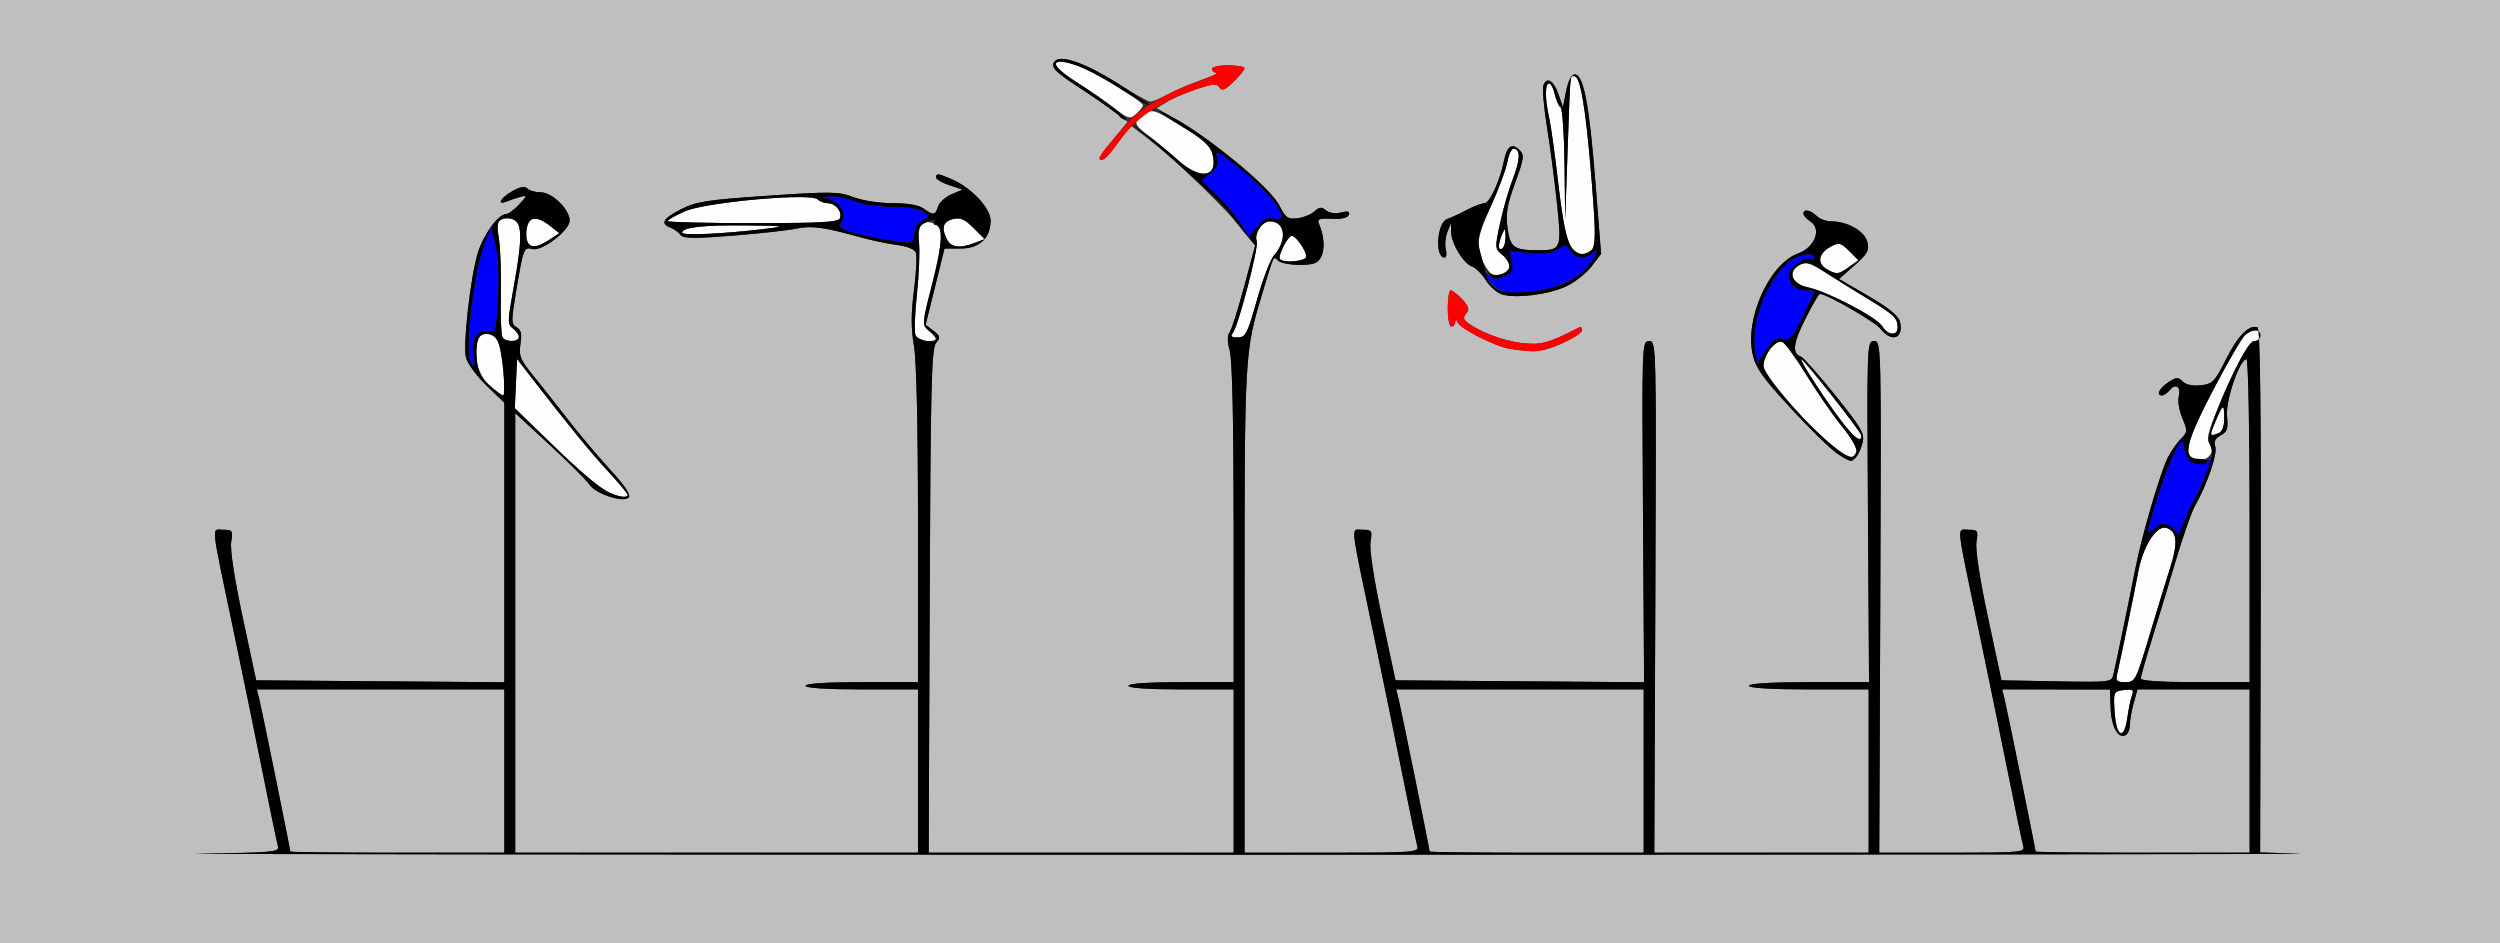 <?xml version="1.0" encoding="UTF-8" standalone="no"?>
<!-- Created with Inkscape (http://www.inkscape.org/) -->

<svg
   xmlns:dc="http://purl.org/dc/elements/1.1/"
   xmlns:cc="http://creativecommons.org/ns#"
   xmlns:rdf="http://www.w3.org/1999/02/22-rdf-syntax-ns#"
   xmlns:svg="http://www.w3.org/2000/svg"
   xmlns="http://www.w3.org/2000/svg"
   version="1.1"
   width="689"
   height="260"
   id="svg2">
  <rect width="100%" height="100%" fill="#333333" stroke="none"/>
  <defs
     id="defs6" />
  <g
     id="g2987">
    <path
       d="m 583.424,200.663 c -0.282,-0.735 -0.606,-3.323 -0.719,-5.75 -0.195,-4.179 -0.052,-4.43 2.682,-4.743 2.421,-0.276 2.777,-0.041 2.203,1.455 -0.377,0.981 -0.95,3.717 -1.273,6.08 -0.58,4.233 -1.89,5.572 -2.893,2.958 z M 583.488,185.75 c 0.935,-4 4.668,-22.074 5.856,-28.36 1.345,-7.113 5.186,-12.906 7.868,-11.868 2.789,1.08 3.059,4.139 0.948,10.75 -1.094,3.426 -3.706,11.966 -5.805,18.978 -3.704,12.372 -3.899,12.75 -6.605,12.75 -2.381,0 -2.711,-0.329 -2.262,-2.25 z M 167.5,135.632 c -1.65,-0.669 -8.089,-6.147 -14.31,-12.174 L 141.88,112.5 l 0.31,-6.784 0.31,-6.784 4,5.173 c 9.888,12.788 16.386,20.734 21.25,25.99 2.888,3.12 5.25,5.949 5.25,6.288 0,0.911 -2.11,0.622 -5.5,-0.752 z m 436.167,-9.298 c -1.751,-1.751 -0.091,-6.685 6.465,-19.209 3.922,-7.493 7.833,-14.187 8.691,-14.874 C 620.941,90.552 623,90.675 623,92.5 c 0,0.825 -0.787,1.511 -1.75,1.524 -1.272,0.018 -3.359,3.618 -7.635,13.169 -4.968,11.096 -5.699,13.442 -4.693,15.054 0.917,1.468 0.92,2.238 0.013,3.331 -1.233,1.486 -4.123,1.9 -5.268,0.755 z M 506.5,124.138 c -5.094,-3.15 -20.503,-20.683 -20.478,-23.301 0.029,-3.073 3.326,-7.301 5.148,-6.601 0.784,0.301 3.806,4.428 6.714,9.17 2.908,4.743 7.315,11.111 9.792,14.152 2.605,3.197 4.269,6.144 3.945,6.986 -0.727,1.895 -1.5,1.834 -5.122,-0.406 z M 507.256,115.75 C 502.956,110.087 495.779,99 496.413,99 497.152,99 513,119.121 513,120.059 c 0,2.132 -1.982,0.645 -5.744,-4.309 z m 103.262,0.551 C 612.628,111.252 613,111.091 613,115.226 c 0,2.323 -0.549,3.77 -1.582,4.167 -2.494,0.957 -2.534,0.82 -0.9,-3.092 z M 134.894,106.197 c -3.132,-2.798 -4.49,-8.004 -3.249,-12.447 0.588,-2.105 3.653,-2.3 5.283,-0.336 C 138.169,94.909 139.735,109 138.661,109 c -0.346,0 -2.041,-1.261 -3.767,-2.803 z m 3.574,-13.249 c -0.358,-0.579 -0.553,-5.866 -0.435,-11.75 0.118,-5.884 -0.123,-12.827 -0.537,-15.43 -0.639,-4.022 -0.488,-4.834 1.012,-5.409 0.97,-0.372 2.49,-0.214 3.378,0.352 2.067,1.317 1.978,5.846 -0.365,18.698 -1.673,9.175 -1.685,9.998 -0.164,11.11 0.904,0.661 1.643,1.714 1.643,2.341 0,1.433 -3.657,1.504 -4.532,0.088 z m 113.835,-0.601 c -0.349,-0.909 -0.169,-5.972 0.4,-11.25 0.569,-5.278 0.828,-11.671 0.576,-14.205 -0.475,-4.786 0.888,-6.532 4.131,-5.288 2.616,1.004 2.514,4.849 -0.437,16.396 -2.919,11.424 -2.926,11.511 -0.956,13.16 C 258.642,93.358 258.518,94 255.469,94 c -1.432,0 -2.807,-0.718 -3.166,-1.653 z M 339.774,91.75 c 1.493,-1.832 7.192,-23.676 6.587,-25.251 C 345.583,64.471 347.825,61 349.913,61 c 4.36,0 4.957,5.091 1.114,9.5 -0.959,1.1 -3.045,6.611 -4.635,12.246 -2.625,9.3 -3.111,10.247 -5.264,10.25 -1.775,0.003 -2.116,-0.311 -1.354,-1.246 z m 178.985,-1.839 c -1.486,-2.466 -15.171,-9.615 -20.524,-10.721 -4.459,-0.922 -5.703,-4.335 -2.253,-6.181 1.758,-0.941 2.878,-0.628 6.811,1.903 2.589,1.666 7.857,4.94 11.707,7.275 7.607,4.615 8.462,5.427 8.485,8.063 0.021,2.417 -2.697,2.199 -4.226,-0.339 z M 409.621,73.75 c -3.098,-4.891 -2.882,-7.905 1.203,-16.789 2.14,-4.654 4.2,-10.149 4.578,-12.211 0.378,-2.062 1.131,-3.75 1.674,-3.75 1.995,0 1.974,2.844 -0.06,8.105 -1.147,2.967 -2.764,8.545 -3.593,12.395 -1.46,6.779 -1.444,7.052 0.534,8.66 2.438,1.982 2.65,4.392 0.46,5.233 -2.561,0.983 -3.293,0.732 -4.797,-1.643 z m 94.203,0.666 c -3.195,-1.674 -2.843,-4.533 0.798,-6.481 2.209,-1.182 2.708,-1.059 5.009,1.242 l 2.555,2.555 -2.858,2.035 c -2.556,1.82 -3.138,1.889 -5.503,0.649 z M 352.773,71.44 C 352.031,70.698 354.901,65 356.017,65 357.156,65 360,69.085 360,70.723 c 0,1.267 -6.074,1.87 -7.227,0.717 z m 79.914,-3.794 c -0.939,-1.433 -2.184,-7.986 -3.183,-16.75 C 428.602,42.978 427.455,34.7 426.956,32.5 425.776,27.299 425.76,23 426.921,23 c 0.506,0 1.216,1.345 1.577,2.989 0.361,1.644 1.072,3.245 1.579,3.559 0.508,0.314 1.005,7.406 1.106,15.761 L 431.365,60.5 432.05,41 c 0.755,-21.525 0.616,-20 1.829,-20 1.657,0 3.111,8.521 4.666,27.337 C 440.176,68.097 439.952,70 435.993,70 c -0.969,0 -2.457,-1.059 -3.305,-2.354 z m -19.617,0.163 C 413.109,67.089 413.527,65.6 414,64.5 c 0.767,-1.786 0.867,-1.712 0.93,0.691 C 414.968,66.671 414.55,68.16 414,68.5 c -0.55,0.34 -0.968,0.029 -0.93,-0.691 z M 145.39,66.573 c -0.928,-2.419 0.028,-6.036 1.677,-6.351 0.862,-0.164 2.808,0.678 4.324,1.871 l 2.758,2.169 -2.824,1.862 c -3.389,2.235 -5.197,2.371 -5.935,0.448 z m 115.646,-0.507 c -1.695,-3.166 -1.193,-4.988 1.563,-5.68 2.062,-0.518 3.235,-0.015 5.685,2.435 l 3.087,3.087 -2.75,1.046 c -4.082,1.552 -6.426,1.277 -7.585,-0.889 z M 188,64.131 c 0,-1.493 5.743,-2.136 17.875,-2.004 10.16,0.111 10.869,0.221 5.625,0.873 -11.512,1.431 -23.5,2.008 -23.5,1.132 z m -4,-3.21 c 9e-5,-0.318 2.138,-1.527 4.75,-2.687 5.69,-2.525 34.749,-5.136 36.596,-3.288 C 225.926,55.526 227.155,56 228.078,56 c 2.158,0 4.11,2.348 3.428,4.123 C 231.077,61.238 226.51,61.5 207.488,61.5 c -12.919,0 -23.489,-0.261 -23.488,-0.579 z M 324.728,44.178 c -2.325,-2.102 -5.915,-5.081 -7.978,-6.619 -4.394,-3.277 -4.555,-3.985 -1.379,-6.066 2.258,-1.48 2.742,-1.326 10.178,3.228 5.985,3.665 7.991,5.467 8.593,7.721 1.718,6.425 -3.222,7.336 -9.415,1.737 z M 306.909,29.681 c -2.425,-1.838 -6.996,-4.988 -10.159,-6.999 -7.819,-4.973 -7.646,-7.222 0.351,-4.542 C 300.912,19.416 315,27.98 315,29.02 c 0,0.369 -0.829,1.42 -1.841,2.337 -1.734,1.57 -2.097,1.472 -6.25,-1.676 z"
       id="path2997"
       style="fill:#fefefe" />
    <path
       d="M 0,130 0,0 344.5,0 689,0 l 0,130 0,130 -344.5,0 L 0,260 0,130 z m 633.697,105.253 -10.803,-0.322 0.166,-72.178 c 0.115,-49.972 -0.16,-72.287 -0.892,-72.53 -2.375,-0.792 -5.37,2.228 -8.63,8.702 -3.159,6.274 -3.743,6.881 -6.981,7.259 -2.234,0.261 -4.067,-0.121 -4.985,-1.04 -1.269,-1.269 -1.774,-1.241 -4.012,0.225 -2.505,1.641 -3.427,3.631 -1.682,3.631 0.483,0 1.434,-0.67 2.113,-1.489 1.663,-2.004 3.148,-0.913 2.464,1.812 -0.304,1.21 0.149,3.878 1.006,5.929 1.466,3.51 1.443,3.844 -0.398,5.685 -1.076,1.076 -2.678,3.353 -3.561,5.06 -2.052,3.967 -7.178,21.421 -8.959,30.503 -1.6,8.158 -5.289,25.976 -6.061,29.276 -0.529,2.26 -0.639,2.274 -15.707,2 L 551.599,187.5 547.883,170.12 c -2.264,-10.591 -3.502,-18.696 -3.169,-20.75 C 545.225,146.225 545.077,146 542.5,146 c -3.269,0 -3.567,-2.83 2.996,28.5 2.535,12.1 6.182,29.875 8.106,39.5 1.923,9.625 3.73,18.288 4.015,19.25 0.481,1.626 -0.909,1.75 -19.588,1.75 l -20.106,0 0.288,-70.5 c 0.286,-69.93 0.272,-70.5 -1.712,-70.5 -1.976,-1.99e-4 -1.996,0.565 -1.696,47 L 515.109,188 498.554,188 C 488.185,188 482,188.374 482,189 c 0,0.626 6.167,1 16.5,1 l 16.5,0 0,22.5 0,22.5 -29.538,0 -29.538,0 0.288,-70.5 c 0.286,-69.93 0.272,-70.5 -1.712,-70.5 -1.976,-1.99e-4 -1.996,0.565 -1.696,47.013 l 0.304,47.014 -34.254,-0.263 -34.254,-0.263 -3.716,-17.38 c -2.265,-10.593 -3.503,-18.696 -3.169,-20.75 C 378.225,146.225 378.077,146 375.5,146 c -3.269,0 -3.567,-2.83 2.996,28.5 2.535,12.1 6.182,29.875 8.106,39.5 1.923,9.625 3.73,18.288 4.015,19.25 0.483,1.633 -1.098,1.75 -23.55,1.75 L 343,235 l 0,-66.935 c 0,-71.165 -0.013,-70.943 4.999,-87.565 3.175,-10.531 2.911,-9.99 4.234,-8.667 C 352.875,72.475 355.544,73 358.165,73 c 3.828,0 4.987,-0.416 5.897,-2.115 1.117,-2.088 0.911,-5.777 -0.507,-9.083 -0.626,-1.46 -0.135,-1.67 3.501,-1.5 2.709,0.127 4.393,-0.267 4.685,-1.096 0.332,-0.942 -0.254,-1.116 -2.155,-0.638 -1.552,0.389 -3.222,0.148 -4.117,-0.594 -1.218,-1.011 -1.836,-0.953 -3.237,0.305 -0.952,0.855 -3.074,1.704 -4.715,1.888 -2.608,0.292 -3.238,-0.168 -5,-3.649 -2.338,-4.619 -16.416,-16.501 -26.864,-22.674 l -6.848,-4.046 2.86,-1.739 c 1.573,-0.957 5.27,-2.54 8.215,-3.518 4.432,-1.472 5.499,-1.546 6.191,-0.427 0.651,1.053 1.508,0.707 3.883,-1.568 C 341.629,20.94 343,19.26 343,18.813 343,18.366 340.975,18 338.5,18 c -2.475,0 -4.5,0.45 -4.5,1 0,0.55 0.562,1.033 1.25,1.073 0.688,0.04 -1.225,0.937 -4.25,1.993 -3.025,1.056 -7.136,2.823 -9.136,3.927 C 319.864,27.097 317.702,28 317.059,28 c -0.643,0 -4.632,-2.208 -8.864,-4.907 -8.652,-5.518 -15.619,-8.068 -17.34,-6.348 -1.558,1.558 -0.354,2.964 6.005,7.007 3.102,1.972 7.496,4.993 9.765,6.712 l 4.125,3.126 -2.125,2.571 c -1.169,1.414 -2.945,3.574 -3.947,4.8 -1.002,1.226 -1.526,2.524 -1.164,2.884 0.642,0.639 1.845,-0.633 6.054,-6.404 l 2.069,-2.837 6.117,4.707 c 6.657,5.122 21.122,19.251 25.455,24.862 l 2.71,3.509 -3.063,11.409 c -1.685,6.275 -3.496,11.941 -4.025,12.591 -0.619,0.76 -0.584,2.543 0.098,5 0.672,2.421 1.062,19.829 1.066,47.568 L 340,188 l -14.5,0 c -9,0 -14.5,0.379 -14.5,1 0,0.621 5.5,1 14.5,1 l 14.5,0 0,22.5 0,22.5 -42.026,0 -42.026,0 0.276,-69.347 c 0.234,-58.836 0.496,-69.612 1.727,-71.094 1.29,-1.554 1.213,-1.931 -0.697,-3.403 L 255.107,89.5 257.705,79 l 2.598,-10.5 4.437,0 C 269.952,68.5 273,65.649 273,60.774 273,57.348 267.703,51.72 262.282,49.386 258.486,47.751 258,47.698 258,48.922 c 0,0.507 1.643,1.465 3.65,2.127 l 3.65,1.205 -3.055,1.284 c -1.68,0.706 -3.353,2.224 -3.718,3.373 -0.778,2.451 -1.357,2.532 -3.969,0.557 C 253.313,56.526 250.282,56 246.092,56 c -3.696,0 -8.431,-0.728 -10.92,-1.678 -4.007,-1.53 -6.083,-1.564 -23.533,-0.382 -16.664,1.129 -19.753,1.607 -23.889,3.695 -5.016,2.533 -5.883,4.003 -3,5.084 0.963,0.361 2.2,1.251 2.75,1.976 0.813,1.073 3.526,1.119 14.5,0.247 7.425,-0.59 15.3,-1.462 17.5,-1.937 4.076,-0.881 7.715,-0.39 17.5,2.36 3.025,0.85 7.598,1.812 10.161,2.138 2.884,0.366 4.89,1.187 5.26,2.151 0.329,0.857 0.09,5.519 -0.53,10.359 -0.834,6.506 -0.837,10.475 -0.01,15.225 C 252.59,99.308 253,117.49 253,144.832 L 253,188 l -15.5,0 c -9.667,0 -15.5,0.376 -15.5,1 0,0.624 5.833,1 15.5,1 l 15.5,0 0,22.5 0,22.5 -55.5,0 -55.5,0 0,-60.57 0,-60.57 9.541,8.808 c 5.247,4.844 10.152,9.741 10.9,10.882 1.662,2.537 9.333,5.078 10.824,3.586 0.692,-0.692 -0.941,-3.157 -5.085,-7.681 -3.357,-3.664 -8.709,-10.025 -11.892,-14.136 -3.183,-4.111 -7.502,-9.577 -9.598,-12.146 -3.316,-4.066 -3.737,-5.151 -3.246,-8.37 0.427,-2.801 0.165,-3.921 -1.078,-4.617 -1.523,-0.852 -1.522,-1.627 0.003,-10.659 1.888,-11.176 2.019,-11.499 4.404,-10.875 C 149.377,69.332 157,63.479 157,60.798 157,57.701 152.185,53 149.013,53 c -1.437,0 -3.082,-0.47 -3.656,-1.043 -0.725,-0.725 -2.006,-0.495 -4.194,0.75 -3.322,1.891 -4.399,4.016 -1.413,2.787 0.963,-0.396 2.65,-0.961 3.75,-1.255 1.821,-0.487 1.783,-0.297 -0.424,2.113 C 141.742,57.808 140.095,59 139.415,59 c -2.093,0 -6.291,5.846 -7.766,10.813 -2.024,6.816 -4.099,25.251 -3.233,28.723 0.407,1.63 2.955,5.103 5.662,7.718 l 4.923,4.753 0,38.51 0,38.51 -34.2,-0.263 L 70.601,187.5 66.884,170.12 c -2.265,-10.593 -3.503,-18.696 -3.169,-20.75 C 64.225,146.225 64.077,146 61.5,146 c -3.269,0 -3.567,-2.83 2.996,28.5 2.535,12.1 6.182,29.875 8.106,39.5 1.923,9.625 3.728,18.279 4.009,19.231 0.473,1.599 -1.191,1.753 -21.8,2.02 C 42.54,235.41 170.2,235.548 338.5,235.558 c 168.3,0.01 301.139,-0.127 295.197,-0.304 z M 80,234.679 C 80,234.04 72.15,195.427 71.476,192.75 l -0.693,-2.75 34.108,0 34.108,0 0,22.5 0,22.5 -29.5,0 C 93.275,235 80,234.856 80,234.679 z m 314,0 c 0,-0.639 -7.85,-39.252 -8.524,-41.929 l -0.693,-2.75 34.108,0 34.108,0 0,22.5 0,22.5 -29.5,0 c -16.225,0 -29.5,-0.144 -29.5,-0.321 z m 167,0 c 0,-0.639 -7.85,-39.252 -8.524,-41.929 l -0.693,-2.75 14.858,0.008 14.858,0.008 0.19,5.146 c 0.193,5.217 2.158,8.668 4.214,7.397 0.603,-0.373 1.098,-1.663 1.102,-2.868 0.003,-1.205 0.474,-3.878 1.047,-5.941 l 1.041,-3.75 15.453,0 15.453,0 0,22.5 0,22.5 -29.5,0 c -16.225,0 -29.5,-0.144 -29.5,-0.321 z m 29,-47.667 c 0,-0.543 1.304,-5.156 2.897,-10.25 1.593,-5.094 4.561,-14.887 6.594,-21.762 2.033,-6.875 4.464,-13.85 5.402,-15.5 3.361,-5.915 6.28,-14.377 5.647,-16.372 -0.456,-1.437 -0.028,-2.333 1.508,-3.154 1.792,-0.959 2.075,-1.832 1.719,-5.311 C 613.335,110.429 617.248,99 619.131,99 619.61,99 620,118.961 620,143.5 l 0,44.5 -15,0 c -9.212,0 -15,-0.381 -15,-0.988 z M 511.74,125.75 c 0.541,-0.688 1.273,-2.459 1.626,-3.937 0.549,-2.301 -0.534,-4.147 -7.542,-12.85 -4.501,-5.59 -8.742,-10.378 -9.426,-10.64 -2.56,-0.982 -2.274,-3.618 1.127,-10.372 C 499.45,84.128 501.256,81 501.538,81 c 1.86,0 15.193,7.659 16.727,9.609 3.11,3.954 6.523,2.664 5.347,-2.021 -0.39,-1.553 -3.2,-3.822 -8.663,-6.996 l -8.086,-4.698 4.226,-3.751 c 3.652,-3.241 4.132,-4.126 3.533,-6.513 C 513.879,63.668 509.131,61 504.604,61 503.25,61 501.468,60.325 500.643,59.5 498.989,57.846 497,57.506 497,58.878 c 0,0.483 0.919,1.495 2.043,2.25 3.064,2.058 1.062,7.07 -3.479,8.713 -7.917,2.863 -14.737,17.961 -12.541,27.762 0.862,3.846 2.713,6.455 10.759,15.164 8.508,9.209 14.261,14.217 16.345,14.23 0.345,0.002 1.071,-0.559 1.612,-1.246 z M 430.75,94.536 c 2.888,-1.344 5.25,-2.952 5.25,-3.574 0,-0.621 -0.338,-0.956 -0.75,-0.745 -8.664,4.44 -10.637,4.964 -16.11,4.281 -5.118,-0.639 -11.686,-3.175 -14.902,-5.752 -0.963,-0.772 -0.988,-1.343 -0.103,-2.408 0.909,-1.095 0.658,-1.93 -1.162,-3.867 C 401.696,81.112 400.28,80 399.826,80 399.372,80 399,82.25 399,85 c 0,2.75 0.45,5 1,5 0.55,0 1.036,-0.562 1.079,-1.25 0.061,-0.968 0.195,-0.961 0.594,0.031 0.719,1.79 10.115,6.596 14.328,7.328 6.687,1.162 9.529,0.859 14.75,-1.572 z m 1.027,-15.674 c 2.352,-1.137 5.449,-3.603 6.881,-5.481 l 2.604,-3.414 -1.605,-20.234 C 437.982,28.599 436.411,20.5 433.988,20.5 c -0.886,0 -1.77,1.701 -2.34,4.5 l -0.915,4.5 -1.185,-3.44 c -1.331,-3.864 -3.231,-5.048 -4.171,-2.599 -0.344,0.895 0.079,5.995 0.939,11.333 0.86,5.338 2.104,14.815 2.765,21.059 1.348,12.738 1.202,13.114 -5.081,13.117 -6.768,0.003 -7.778,-0.718 -8.515,-6.082 -0.55,-4.001 -0.163,-6.328 2.075,-12.463 2.492,-6.833 2.604,-7.691 1.192,-9.103 -2.038,-2.038 -3.444,-1.065 -4.247,2.939 -1.113,5.547 -3.942,11.731 -5.368,11.735 -0.75,0.002 -3,0.864 -5,1.916 -2,1.052 -4.367,2.141 -5.26,2.42 C 396.039,61.22 395.351,71 398.126,71 c 0.502,0 0.655,-1.023 0.341,-2.274 -0.314,-1.25 -0.126,-3.388 0.418,-4.75 L 399.873,61.5 l 0.067,2.5 c 0.086,3.207 3.388,8.639 5.741,9.443 1,0.342 2.719,2.051 3.819,3.797 1.1,1.747 3.125,3.512 4.5,3.922 3.897,1.164 13.063,-0.022 17.777,-2.301 z"
       id="path2995"
       style="fill:#bfbfbf" />
    <path
       d="M 416,96.108 C 411.788,95.376 402.392,90.571 401.672,88.781 401.274,87.789 401.14,87.782 401.079,88.75 401.036,89.438 400.55,90 400,90 c -0.55,0 -1,-2.25 -1,-5 0,-2.75 0.372,-5 0.826,-5 0.454,0 1.87,1.112 3.147,2.471 1.82,1.937 2.071,2.772 1.162,3.867 -0.884,1.066 -0.86,1.636 0.103,2.408 3.216,2.577 9.784,5.113 14.902,5.752 5.474,0.684 7.446,0.16 16.11,-4.281 0.412,-0.211 0.75,0.124 0.75,0.745 0,1.668 -10.024,6.039 -13.5,5.886 -1.65,-0.073 -4.575,-0.406 -6.5,-0.74 z M 303,43.511 c 0,-0.628 2.482,-3.712 7.46,-9.269 4.247,-4.742 10.441,-8.422 20.04,-11.908 3.3,-1.198 5.438,-2.214 4.75,-2.257 C 334.562,20.035 334,19.55 334,19 c 0,-0.55 2.025,-1 4.5,-1 2.475,0 4.5,0.366 4.5,0.813 0,0.447 -1.371,2.127 -3.047,3.732 -2.375,2.275 -3.232,2.621 -3.883,1.568 -0.693,-1.121 -1.717,-1.059 -5.997,0.363 C 319.428,28.011 312.835,32.542 307.846,39.75 305.328,43.388 303,45.195 303,43.511 z"
       id="path2993"
       style="fill:#fe0000" />
    <path
       d="m 600.047,147.285 c -0.026,-0.668 -0.984,-1.717 -2.13,-2.33 -1.662,-0.889 -2.471,-0.764 -4,0.62 -1.054,0.954 -1.917,1.447 -1.917,1.095 0,-2.292 5.401,-18.613 7.251,-21.911 l 2.249,-4.009 0.5,2.768 c 0.667,3.691 3.342,5.374 5.953,3.744 1.946,-1.215 1.946,-1.191 0.004,3.507 -1.076,2.602 -2.487,5.631 -3.136,6.731 -0.649,1.1 -1.978,4.025 -2.953,6.5 -0.976,2.475 -1.795,3.953 -1.821,3.285 z M 129.607,99.418 c -1.508,-3.93 1.153,-25.28 4.056,-32.534 l 1.67,-4.173 1.229,4.839 c 0.776,3.056 1.033,8.392 0.697,14.479 -0.516,9.371 -0.595,9.628 -2.806,9.206 -2.915,-0.557 -4.831,2.761 -3.939,6.823 0.687,3.13 0.107,4 -0.906,1.36 z M 483.66,96.277 C 482.368,88.196 488.096,74.783 494.334,71.285 497.032,69.772 500,69.654 500,71.059 c 0,0.582 -0.47,0.769 -1.044,0.414 C 497.423,70.525 493,73.755 493,75.823 493,78.266 494.951,80 497.7,80 c 1.265,0 2.3,0.216 2.3,0.481 0,0.265 -1.44,3.401 -3.199,6.969 -2.763,5.602 -3.501,6.412 -5.406,5.934 -1.726,-0.433 -2.743,0.235 -4.667,3.067 l -2.46,3.621 -0.607,-3.794 z M 414.109,80.186 c -1.315,-0.398 -3.11,-1.84 -3.988,-3.205 -1.51,-2.345 -1.5,-2.404 0.17,-1.084 1.412,1.116 2.289,1.159 4.357,0.217 2.167,-0.987 2.495,-1.651 2.011,-4.071 l -0.578,-2.891 5.427,0.56 c 3.962,0.409 6.062,0.144 7.779,-0.981 2.166,-1.419 2.446,-1.39 3.541,0.363 1.347,2.157 4.185,2.492 5.972,0.705 1.903,-1.903 1.395,0.118 -0.807,3.21 -3.788,5.32 -16.953,9.275 -23.884,7.176 z M 244,66.037 c -2.475,-0.383 -6.418,-1.241 -8.763,-1.908 -3.863,-1.099 -4.16,-1.404 -3.17,-3.254 1.294,-2.417 -0.907,-5.495 -4.421,-6.183 -1.411,-0.276 -1.022,-0.466 1.137,-0.556 1.805,-0.075 4.898,0.539 6.872,1.364 1.977,0.826 6.595,1.5 10.277,1.5 4.08,0 7.416,0.534 8.558,1.368 1.808,1.322 1.798,1.408 -0.309,2.535 C 252.845,61.618 252,63.026 252,64.535 c 0,2.667 -0.21,2.706 -8,1.502 z m 97.707,-4.647 c -1.372,-2.139 -4.318,-5.645 -6.546,-7.789 l -4.051,-3.899 2.446,-1.924 c 1.889,-1.486 2.3,-2.504 1.806,-4.471 -0.559,-2.229 0.318,-1.771 7.02,3.662 9.185,7.447 13.784,14.672 8.452,13.277 -1.582,-0.414 -2.769,0.189 -4.399,2.234 l -2.233,2.8 -2.495,-3.89 z"
       id="path2991"
       style="fill:#0000fe" />
    <path
       d="M 54.811,235.251 C 75.419,234.983 77.083,234.829 76.611,233.231 76.329,232.279 74.525,223.625 72.602,214 70.678,204.375 67.031,186.6 64.496,174.5 57.933,143.17 58.231,146 61.5,146 c 2.577,0 2.725,0.225 2.215,3.37 -0.333,2.054 0.904,10.157 3.169,20.75 L 70.601,187.5 104.8,187.763 139,188.026 l 0,-38.51 0,-38.51 -4.923,-4.753 c -2.707,-2.614 -5.255,-6.087 -5.662,-7.718 -0.866,-3.472 1.209,-21.907 3.233,-28.723 C 133.123,64.846 137.322,59 139.415,59 c 0.68,0 2.328,-1.192 3.661,-2.648 2.207,-2.411 2.245,-2.6 0.424,-2.113 -1.1,0.294 -2.788,0.859 -3.75,1.255 -2.986,1.229 -1.909,-0.896 1.413,-2.787 2.188,-1.245 3.469,-1.475 4.194,-0.75 C 145.93,52.53 147.576,53 149.013,53 152.185,53 157,57.701 157,60.798 c 0,2.681 -7.623,8.533 -10.228,7.852 -2.385,-0.624 -2.516,-0.301 -4.404,10.875 -1.526,9.031 -1.526,9.806 -0.003,10.659 1.243,0.696 1.505,1.817 1.078,4.617 -0.491,3.219 -0.07,4.304 3.246,8.37 2.096,2.569 6.415,8.035 9.598,12.146 3.183,4.111 8.534,10.473 11.892,14.136 4.145,4.523 5.777,6.989 5.085,7.681 -1.492,1.492 -9.162,-1.049 -10.824,-3.586 -0.747,-1.141 -5.652,-6.037 -10.9,-10.882 L 142,113.86 l 0,60.57 0,60.57 55.5,0 55.5,0 0,-22.5 0,-22.5 -15.5,0 c -9.667,0 -15.5,-0.376 -15.5,-1 0,-0.624 5.833,-1 15.5,-1 l 15.5,0 0,-43.168 c 0,-27.341 -0.41,-45.524 -1.119,-49.593 -0.827,-4.75 -0.825,-8.719 0.01,-15.225 0.621,-4.84 0.859,-9.501 0.53,-10.359 -0.37,-0.964 -2.376,-1.785 -5.26,-2.151 C 244.598,67.178 240.025,66.215 237,65.365 c -9.785,-2.75 -13.424,-3.241 -17.5,-2.36 -2.2,0.475 -10.075,1.347 -17.5,1.937 -10.974,0.872 -13.687,0.826 -14.5,-0.247 -0.55,-0.726 -1.788,-1.615 -2.75,-1.976 -2.883,-1.082 -2.016,-2.552 3,-5.084 4.136,-2.088 7.225,-2.566 23.889,-3.695 17.45,-1.182 19.526,-1.149 23.533,0.382 C 237.661,55.272 242.396,56 246.092,56 c 4.189,0 7.22,0.526 8.467,1.468 2.612,1.976 3.191,1.894 3.969,-0.557 0.365,-1.149 2.038,-2.666 3.718,-3.373 l 3.055,-1.284 -3.65,-1.205 C 259.643,50.387 258,49.43 258,48.922 c 0,-1.224 0.486,-1.171 4.282,0.463 C 267.703,51.72 273,57.348 273,60.774 273,65.649 269.952,68.5 264.74,68.5 l -4.437,0 -2.598,10.5 -2.598,10.5 2.147,1.656 c 1.909,1.472 1.987,1.849 0.697,3.403 -1.231,1.483 -1.493,12.258 -1.727,71.094 L 255.947,235 l 42.026,0 42.026,0 0,-22.5 0,-22.5 -14.5,0 c -9,0 -14.5,-0.379 -14.5,-1 0,-0.621 5.5,-1 14.5,-1 l 14.5,0 -0.006,-43.75 c -0.004,-27.739 -0.394,-45.147 -1.066,-47.568 -0.682,-2.457 -0.717,-4.24 -0.098,-5 0.529,-0.65 2.341,-6.318 4.026,-12.595 l 3.064,-11.413 -2.711,-3.254 c -1.491,-1.79 -3.498,-4.389 -4.461,-5.775 -1.577,-2.272 -12.945,-12.743 -23.304,-21.467 L 311.5,33.854 316,37.125 c 2.475,1.799 6.402,4.982 8.728,7.073 6.2,5.576 11.12,4.658 9.424,-1.758 -0.581,-2.2 -2.441,-3.947 -7.386,-6.94 -8.272,-5.007 -10.001,-6.674 -2.972,-2.867 8.992,4.871 26.466,19.391 28.723,23.867 1.764,3.5 2.389,3.958 5,3.666 1.641,-0.184 3.763,-1.033 4.715,-1.888 1.401,-1.258 2.019,-1.316 3.237,-0.305 0.895,0.743 2.565,0.984 4.117,0.594 1.902,-0.477 2.487,-0.304 2.155,0.638 -0.292,0.828 -1.976,1.222 -4.685,1.096 -3.636,-0.17 -4.127,0.04 -3.501,1.5 1.419,3.306 1.624,6.995 0.507,9.083 C 363.152,72.584 361.992,73 358.165,73 355.544,73 352.875,72.475 352.233,71.833 350.91,70.51 351.174,69.969 347.999,80.5 342.987,97.123 343,96.901 343,168.065 L 343,235 l 24.067,0 c 22.452,0 24.033,-0.117 23.55,-1.75 -0.285,-0.963 -2.092,-9.625 -4.015,-19.25 -1.923,-9.625 -5.571,-27.4 -8.106,-39.5 C 371.933,143.17 372.231,146 375.5,146 c 2.577,0 2.725,0.225 2.215,3.37 -0.333,2.054 0.904,10.157 3.169,20.75 l 3.716,17.38 34.254,0.263 34.254,0.263 -0.304,-47.014 C 452.504,94.564 452.524,93.999 454.5,93.999 c 1.984,2e-4 1.998,0.571 1.712,70.5 L 455.924,235 l 29.538,0 29.538,0 0,-22.5 0,-22.5 -16.5,0 c -10.333,0 -16.5,-0.374 -16.5,-1 0,-0.626 6.185,-1 16.554,-1 l 16.554,0 -0.304,-47 C 514.504,94.564 514.524,93.999 516.5,93.999 c 1.984,2e-4 1.998,0.571 1.712,70.5 L 517.924,235 l 20.106,0 c 18.679,0 20.069,-0.124 19.588,-1.75 -0.285,-0.963 -2.092,-9.625 -4.015,-19.25 -1.923,-9.625 -5.571,-27.4 -8.106,-39.5 C 538.933,143.17 539.231,146 542.5,146 c 2.577,0 2.725,0.225 2.215,3.37 -0.333,2.054 0.904,10.159 3.169,20.75 l 3.716,17.38 15.175,0.276 c 15.068,0.274 15.179,0.26 15.707,-2 0.772,-3.3 4.461,-21.118 6.061,-29.276 1.781,-9.082 6.908,-26.536 8.959,-30.503 0.883,-1.707 2.485,-3.984 3.561,-5.06 1.841,-1.841 1.865,-2.175 0.398,-5.685 -0.857,-2.051 -1.31,-4.719 -1.006,-5.929 0.684,-2.725 -0.801,-3.816 -2.464,-1.812 -0.68,0.819 -1.631,1.489 -2.113,1.489 -1.744,0 -0.822,-1.99 1.682,-3.631 2.238,-1.466 2.743,-1.495 4.012,-0.225 0.918,0.918 2.751,1.3 4.985,1.04 3.238,-0.378 3.821,-0.985 6.981,-7.259 3.26,-6.473 6.255,-9.493 8.63,-8.702 0.732,0.244 1.006,22.559 0.892,72.53 l -0.166,72.178 10.803,0.322 C 639.639,235.43 506.8,235.567 338.5,235.558 170.2,235.548 42.54,235.41 54.811,235.251 z M 139,212.5 l 0,-22.5 -34.108,0 -34.108,0 0.693,2.75 C 72.15,195.427 80,234.04 80,234.679 80,234.856 93.275,235 109.5,235 l 29.5,0 0,-22.5 z m 314,0 0,-22.5 -34.108,0 -34.108,0 0.693,2.75 C 386.15,195.427 394,234.04 394,234.679 394,234.856 407.275,235 423.5,235 l 29.5,0 0,-22.5 z m 167,0 0,-22.5 -15.453,0 -15.453,0 -1.041,3.75 c -0.573,2.062 -1.044,4.736 -1.047,5.941 -0.003,1.205 -0.499,2.496 -1.102,2.868 -2.056,1.27 -4.022,-2.18 -4.214,-7.397 l -0.19,-5.146 -14.858,-0.008 -14.858,-0.008 0.693,2.75 C 553.15,195.427 561,234.04 561,234.679 561,234.856 574.275,235 590.5,235 l 29.5,0 0,-22.5 z m -33.683,-14.795 c 0.324,-2.362 0.897,-5.098 1.273,-6.08 0.574,-1.496 0.218,-1.731 -2.203,-1.455 -2.734,0.312 -2.877,0.564 -2.682,4.743 0.379,8.132 2.64,9.88 3.611,2.792 z m 6.038,-22.455 c 2.099,-7.013 4.711,-15.553 5.805,-18.978 2.11,-6.61 1.841,-9.67 -0.948,-10.75 -2.682,-1.038 -6.522,4.755 -7.868,11.868 -1.189,6.285 -4.921,24.36 -5.856,28.36 -0.449,1.921 -0.119,2.25 2.262,2.25 2.706,0 2.901,-0.378 6.605,-12.75 z M 620,143.5 c 0,-24.539 -0.39,-44.5 -0.869,-44.5 -1.883,0 -5.796,11.429 -5.363,15.663 0.356,3.479 0.073,4.352 -1.719,5.311 -1.536,0.822 -1.964,1.718 -1.508,3.154 0.633,1.995 -2.286,10.457 -5.647,16.372 -0.938,1.65 -3.369,8.625 -5.402,15.5 -2.033,6.875 -5.001,16.668 -6.594,21.762 -1.593,5.094 -2.897,9.707 -2.897,10.25 0,0.607 5.788,0.988 15,0.988 l 15,0 0,-44.5 z m -15.233,-5.807 c 1.091,-1.42 4.281,-9.427 4.79,-12.023 0.197,-1.007 -0.133,-2.618 -0.734,-3.581 -1.526,-2.444 9.802,-28.027 12.427,-28.064 C 622.212,94.011 623,93.325 623,92.5 c 0,-1.825 -2.059,-1.948 -4.177,-0.25 -0.858,0.688 -4.799,7.438 -8.758,15 -7.949,15.185 -8.778,19.278 -3.89,19.216 1.471,-0.018 2.457,0.319 2.191,0.75 -0.753,1.218 -4.007,0.923 -5.148,-0.466 -0.565,-0.688 -1.182,-2.325 -1.372,-3.638 -0.317,-2.189 -0.534,-2.052 -2.595,1.634 C 597.4,128.057 592,144.384 592,146.67 c 0,0.352 0.863,-0.141 1.917,-1.095 1.529,-1.384 2.338,-1.509 4,-0.62 1.146,0.613 2.104,1.662 2.13,2.33 0.026,0.668 0.892,-0.948 1.925,-3.592 1.033,-2.644 2.291,-5.344 2.795,-6 z M 173,136.384 c 0,-0.339 -2.362,-3.169 -5.25,-6.288 -4.864,-5.255 -11.362,-13.202 -21.25,-25.99 l -4,-5.173 -0.31,6.784 -0.31,6.784 11.31,10.958 c 10.19,9.873 14.83,13.239 18.56,13.466 0.688,0.042 1.25,-0.201 1.25,-0.54 z m 438.418,-16.991 c 1.032,-0.396 1.582,-1.843 1.582,-4.167 0,-4.136 -0.372,-3.975 -2.481,1.075 -1.634,3.912 -1.594,4.049 0.9,3.092 z M 138.696,101.914 C 138.068,94.425 136.906,92 133.945,92 c -2.174,0 -2.891,2.147 -2.488,7.447 0.224,2.94 1.101,4.662 3.437,6.75 1.726,1.542 3.42,2.803 3.767,2.803 0.346,0 0.362,-3.189 0.035,-7.086 z m -8.183,-3.855 c -0.892,-4.062 1.024,-7.38 3.939,-6.823 2.212,0.423 2.29,0.165 2.806,-9.206 0.335,-6.087 0.078,-11.424 -0.697,-14.479 l -1.229,-4.839 -1.67,4.173 c -2.903,7.254 -5.564,28.604 -4.056,32.534 1.013,2.641 1.593,1.77 0.906,-1.36 z M 143,92.86 c 0,-0.627 -0.739,-1.68 -1.643,-2.341 -1.521,-1.112 -1.509,-1.935 0.164,-11.11 2.343,-12.852 2.432,-17.381 0.365,-18.698 -0.888,-0.566 -2.408,-0.724 -3.378,-0.352 -1.499,0.575 -1.651,1.387 -1.012,5.409 0.414,2.603 0.655,9.546 0.537,15.43 -0.118,5.884 0.077,11.171 0.435,11.75 C 139.343,94.364 143,94.293 143,92.86 z m 115,0.55 c 0,-0.324 -0.892,-1.337 -1.983,-2.25 -1.97,-1.649 -1.964,-1.736 0.956,-13.16 2.766,-10.824 3.044,-16 0.86,-16 -0.523,0 -0.67,-0.453 -0.328,-1.008 0.348,-0.564 -0.544,-0.476 -2.026,0.199 -2.417,1.101 -2.609,1.605 -2.195,5.758 0.249,2.503 -0.012,8.869 -0.581,14.148 -0.569,5.278 -0.749,10.341 -0.4,11.25 C 252.882,93.857 258,94.812 258,93.41 z M 346.392,82.746 C 347.982,77.111 350.068,71.6 351.027,70.5 c 3.843,-4.409 3.246,-9.5 -1.114,-9.5 -2.087,0 -4.33,3.471 -3.552,5.499 0.604,1.575 -5.094,23.419 -6.587,25.251 -0.762,0.935 -0.421,1.249 1.354,1.246 2.153,-0.003 2.639,-0.95 5.264,-10.25 z M 360,70.723 C 360,69.085 357.156,65 356.017,65 c -1.116,0 -3.985,5.698 -3.243,6.44 C 353.926,72.593 360,71.99 360,70.723 z m -208.676,-4.598 2.824,-1.862 -2.758,-2.169 c -3.361,-2.644 -5.78,-2.356 -6.22,0.74 -0.746,5.242 1.43,6.406 6.154,3.292 z m 117.296,0.83 2.75,-1.046 -3.087,-3.087 c -2.451,-2.451 -3.623,-2.953 -5.685,-2.435 -2.756,0.692 -3.257,2.513 -1.563,5.68 1.159,2.166 3.503,2.44 7.585,0.889 z M 252,64.535 c 0,-1.509 0.845,-2.917 2.18,-3.632 2.107,-1.128 2.117,-1.213 0.309,-2.535 C 253.347,57.534 250.01,57 245.931,57 c -3.682,0 -8.3,-0.674 -10.277,-1.5 -1.974,-0.825 -5.067,-1.439 -6.872,-1.364 -2.158,0.09 -2.547,0.28 -1.137,0.556 3.514,0.687 5.715,3.765 4.421,6.183 -0.99,1.85 -0.692,2.155 3.17,3.254 4.024,1.145 11.137,2.442 15.013,2.738 1.229,0.094 1.75,-0.6 1.75,-2.331 z m -40.5,-1.536 c 5.244,-0.652 4.535,-0.762 -5.625,-0.873 C 193.743,61.994 188,62.638 188,64.131 c 0,0.876 11.988,0.299 23.5,-1.132 z m 139.334,-2.753 c 5.332,1.394 0.733,-5.83 -8.452,-13.277 -6.702,-5.434 -7.579,-5.891 -7.02,-3.662 0.494,1.967 0.083,2.985 -1.806,4.471 l -2.446,1.924 4.051,3.899 c 2.228,2.145 5.174,5.65 6.546,7.789 l 2.495,3.89 2.233,-2.8 c 1.63,-2.045 2.817,-2.647 4.399,-2.234 z M 231.506,60.123 C 232.187,58.348 230.235,56 228.078,56 c -0.923,0 -2.152,-0.474 -2.731,-1.054 -1.848,-1.848 -30.906,0.763 -36.596,3.288 -2.612,1.159 -4.75,2.368 -4.75,2.687 -9e-5,0.318 10.57,0.579 23.488,0.579 19.021,0 23.589,-0.262 24.017,-1.377 z M 506.5,125.139 c -1.65,-1.02 -7.373,-6.587 -12.718,-12.372 -8.046,-8.708 -9.897,-11.317 -10.759,-15.164 -2.196,-9.801 4.624,-24.899 12.541,-27.762 4.542,-1.642 6.543,-6.655 3.479,-8.713 -1.124,-0.755 -2.043,-1.767 -2.043,-2.25 0,-1.372 1.989,-1.032 3.643,0.622 0.825,0.825 2.607,1.5 3.961,1.5 4.527,0 9.275,2.668 10.019,5.63 0.599,2.387 0.119,3.272 -3.533,6.513 l -4.226,3.751 8.086,4.698 c 5.463,3.174 8.273,5.444 8.663,6.996 1.176,4.685 -2.236,5.975 -5.347,2.021 C 516.731,88.659 503.398,81 501.538,81 c -0.282,0 -2.087,3.128 -4.013,6.95 -3.401,6.754 -3.688,9.389 -1.127,10.372 0.684,0.262 4.925,5.05 9.426,10.64 7.008,8.704 8.091,10.549 7.542,12.85 -0.668,2.801 -2.16,5.19 -3.238,5.183 -0.345,-0.002 -1.978,-0.838 -3.628,-1.858 z m 5.122,-0.595 c 0.323,-0.842 -1.341,-3.789 -3.945,-6.986 -2.477,-3.041 -6.884,-9.41 -9.792,-14.152 -2.908,-4.743 -5.93,-8.869 -6.714,-9.17 -1.822,-0.699 -5.119,3.528 -5.148,6.601 -0.038,3.962 20.383,25.141 24.259,25.16 0.43,0.002 1.033,-0.652 1.34,-1.453 z M 513,120.059 C 513,119.121 497.152,99 496.413,99 c -0.635,0 6.542,11.087 10.843,16.75 3.762,4.954 5.744,6.44 5.744,4.309 z M 491.394,93.384 c 1.906,0.478 2.644,-0.332 5.406,-5.934 C 498.56,83.882 500,80.746 500,80.481 500,80.216 498.965,80 497.7,80 c -2.749,0 -4.7,-1.734 -4.7,-4.177 0,-2.068 4.423,-5.298 5.956,-4.35 0.574,0.355 1.044,0.169 1.044,-0.414 0,-1.405 -2.968,-1.287 -5.666,0.226 -6.238,3.498 -11.966,16.91 -10.674,24.992 l 0.607,3.794 2.46,-3.621 c 1.924,-2.832 2.941,-3.5 4.667,-3.067 z M 522.985,90.25 c -0.023,-2.636 -0.878,-3.448 -8.485,-8.063 -3.85,-2.336 -9.118,-5.609 -11.707,-7.275 -3.933,-2.531 -5.053,-2.843 -6.811,-1.903 -3.45,1.846 -2.206,5.259 2.253,6.181 5.352,1.106 19.038,8.255 20.524,10.721 1.529,2.537 4.247,2.755 4.226,0.339 z M 509.631,69.176 c -2.3,-2.3 -2.799,-2.424 -5.009,-1.242 -3.64,1.948 -3.992,4.808 -0.798,6.481 2.366,1.24 2.947,1.171 5.503,-0.649 l 2.858,-2.035 -2.555,-2.555 z M 414,81.163 c -1.375,-0.411 -3.4,-2.176 -4.5,-3.922 -1.1,-1.747 -2.819,-3.456 -3.819,-3.797 C 403.329,72.639 400.026,67.207 399.94,64 l -0.067,-2.5 -0.988,2.476 c -0.543,1.362 -0.731,3.5 -0.418,4.75 C 398.781,69.977 398.628,71 398.126,71 c -2.775,0 -2.087,-9.78 0.75,-10.668 0.893,-0.28 3.26,-1.369 5.26,-2.42 2,-1.052 4.25,-1.914 5,-1.916 1.426,-0.004 4.255,-6.187 5.368,-11.735 0.804,-4.004 2.209,-4.977 4.247,-2.939 1.413,1.413 1.3,2.27 -1.192,9.103 -2.238,6.136 -2.625,8.462 -2.075,12.463 0.738,5.364 1.747,6.085 8.515,6.082 6.283,-0.003 6.429,-0.379 5.081,-13.117 -0.661,-6.245 -1.905,-15.721 -2.765,-21.059 -0.86,-5.338 -1.283,-10.438 -0.939,-11.333 0.94,-2.449 2.84,-1.265 4.171,2.599 L 430.733,29.5 431.648,25 c 0.569,-2.799 1.454,-4.5 2.34,-4.5 2.423,0 3.994,8.099 5.67,29.234 l 1.605,20.234 -2.604,3.414 c -1.432,1.878 -4.529,4.344 -6.881,5.481 -4.715,2.278 -13.88,3.465 -17.777,2.301 z m 17.743,-3.284 c 2.334,-1.128 5.146,-3.319 6.25,-4.869 2.202,-3.092 2.71,-5.112 0.807,-3.21 -1.787,1.787 -4.625,1.452 -5.972,-0.705 -1.095,-1.754 -1.375,-1.783 -3.541,-0.363 -1.717,1.125 -3.817,1.39 -7.779,0.981 l -5.427,-0.56 0.578,2.891 c 0.486,2.431 0.157,3.083 -2.067,4.096 -2.113,0.963 -2.892,0.94 -3.868,-0.114 -0.967,-1.043 -0.959,-1.171 0.036,-0.608 C 412.599,76.457 416,75.111 416,73.343 c 0,-0.837 -0.919,-2.269 -2.042,-3.183 -1.978,-1.608 -1.995,-1.881 -0.534,-8.66 0.829,-3.85 2.446,-9.428 3.593,-12.395 C 419.05,43.844 419.071,41 417.077,41 c -0.542,0 -1.296,1.688 -1.674,3.75 -0.378,2.062 -2.448,7.575 -4.6,12.25 -3.611,7.844 -3.829,8.809 -2.825,12.5 0.598,2.2 1.281,4.833 1.517,5.852 0.622,2.68 2.338,4.459 4.828,5.005 4.034,0.884 13.146,-0.412 17.42,-2.478 z m 7.185,-9.292 c 0.899,-1.083 0.81,-5.804 -0.384,-20.25 C 436.99,29.521 435.535,21 433.878,21 c -1.213,0 -1.073,-1.525 -1.829,20 l -0.684,19.5 -0.183,-15.191 C 431.082,36.954 430.585,29.861 430.077,29.548 429.569,29.234 428.858,27.632 428.497,25.989 428.136,24.345 427.427,23 426.921,23 c -1.16,0 -1.144,4.299 0.036,9.5 0.499,2.2 1.646,10.478 2.548,18.396 C 431.186,65.651 432.663,70 435.993,70 c 0.969,0 2.29,-0.636 2.935,-1.413 z m -23.998,-3.396 C 414.867,62.788 414.767,62.714 414,64.5 c -1.194,2.778 -1.194,4.738 0,4 0.55,-0.34 0.968,-1.829 0.93,-3.309 z M 308.525,32.041 c -0.326,-0.527 -4.374,-3.449 -8.995,-6.493 -9.15,-6.026 -10.296,-7.182 -8.697,-8.781 1.781,-1.781 8.965,0.905 18.168,6.792 4.675,2.991 8.129,5.438 7.675,5.439 -0.454,8.08e-4 -4.04,-2.078 -7.969,-4.62 C 301.877,19.961 295.323,17 292.374,17 289.535,17 291.185,19.142 296.75,22.682 304.525,27.626 311.531,33 310.203,33 c -0.597,0 -1.352,-0.432 -1.678,-0.959 z"
       id="path2989"
       style="fill:#000000" />
  </g>
</svg>
